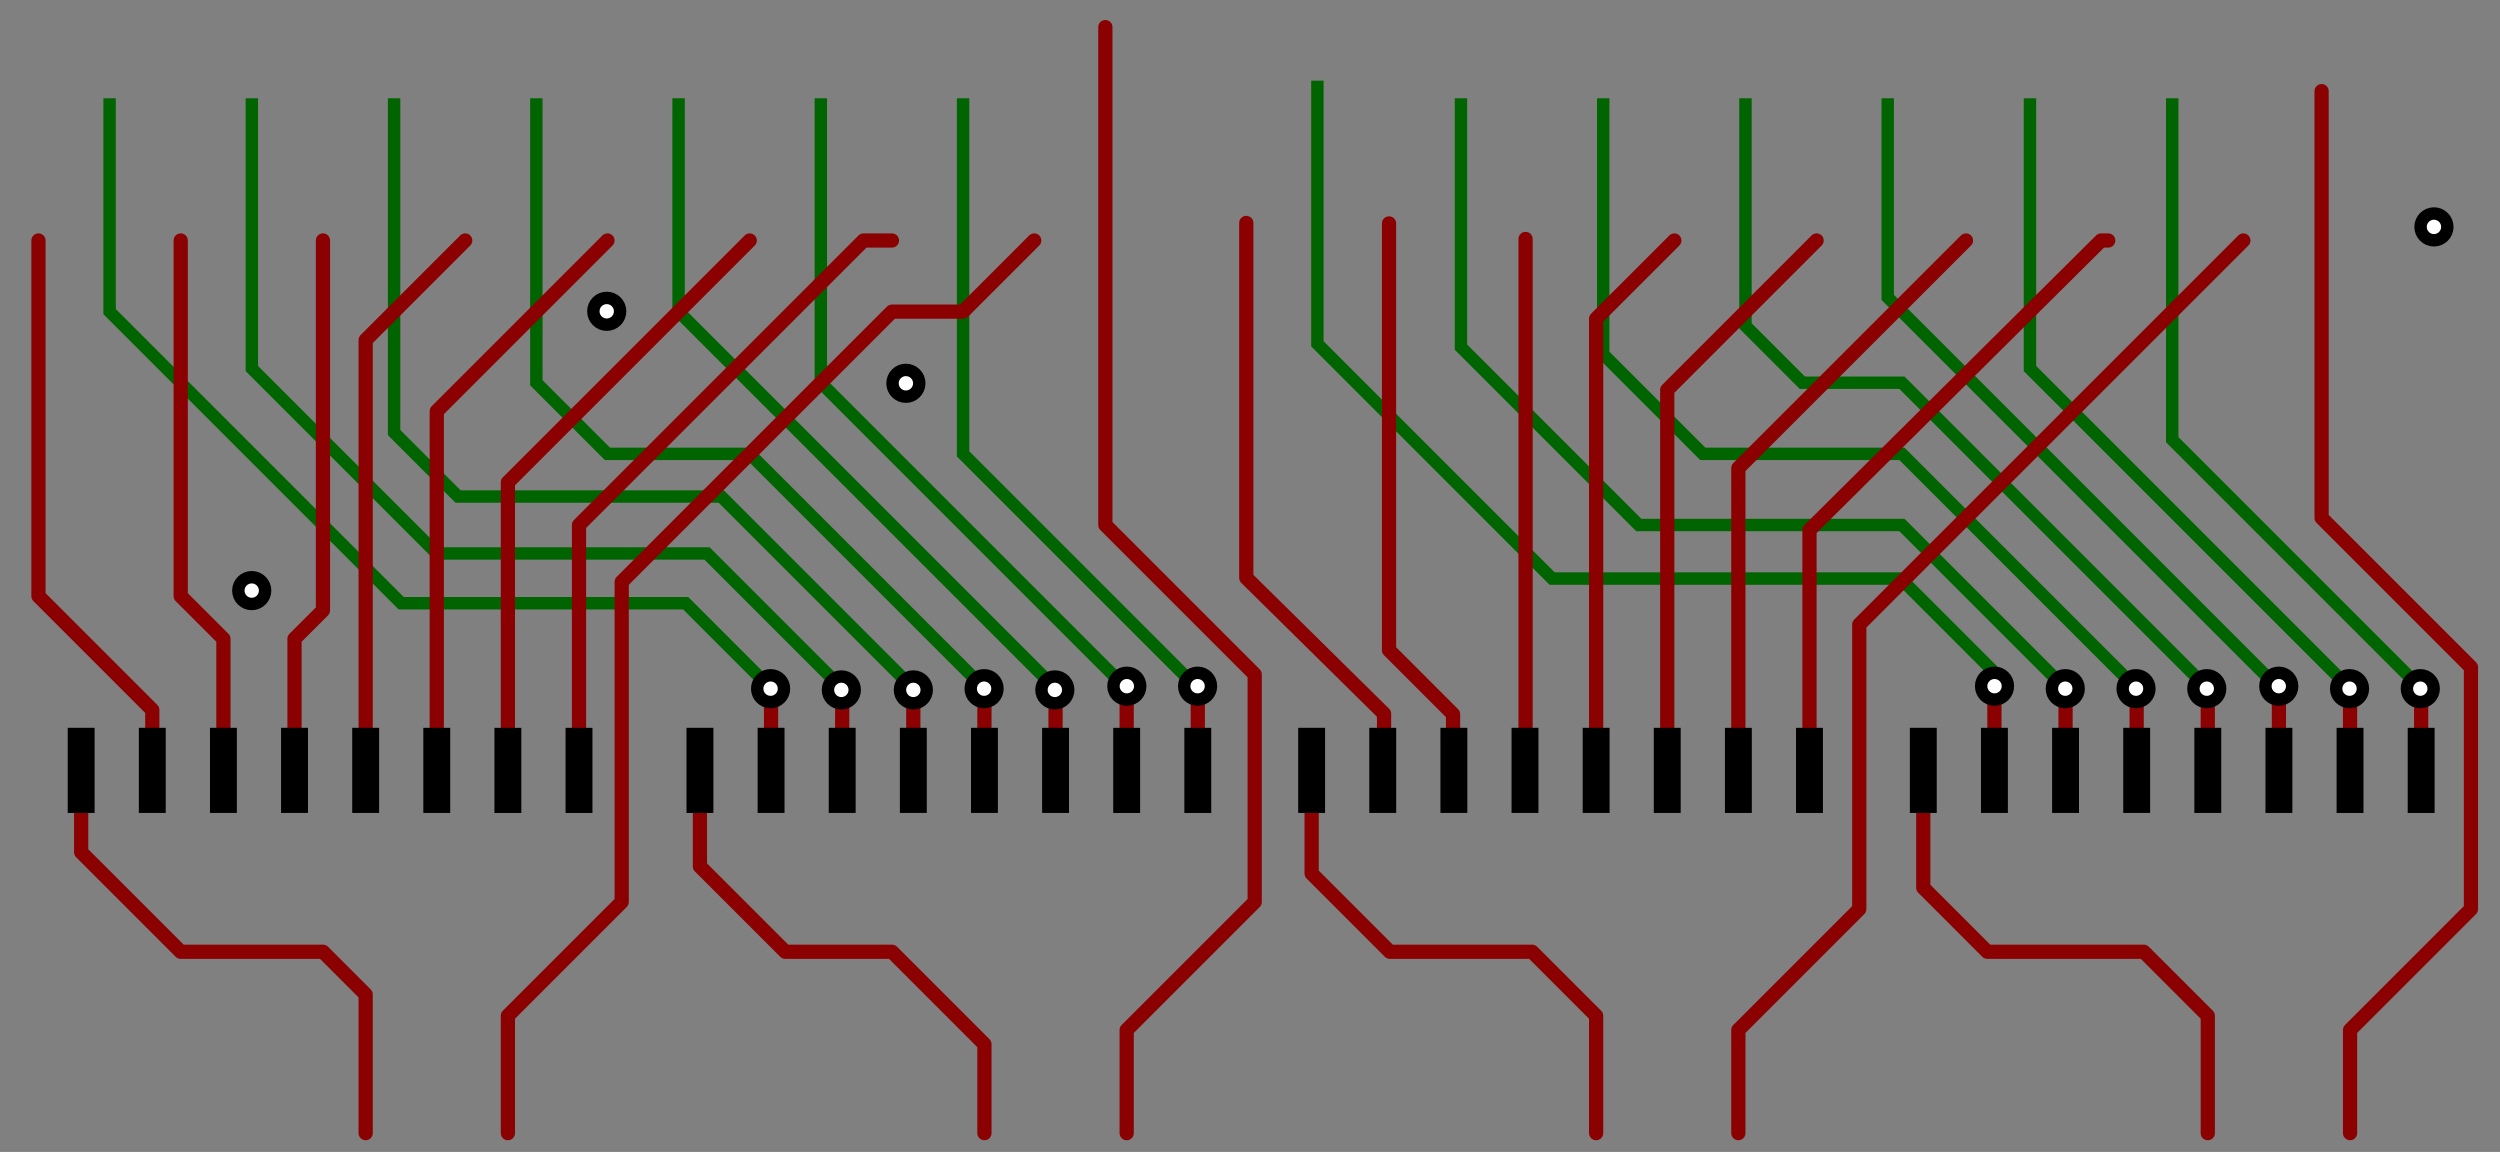 <svg width="2014" height="928" viewBox="0 0 2014 928"  xmlns="http://www.w3.org/2000/svg">
<rect x="0" y="0" width="2014" height="928" fill="#808080" stroke="none"/>
<style>
.trace.bottom{
    fill:none;
    stroke:darkgreen;
}
.trace.top{
    fill:none;
    stroke:darkred;
}
.via{
    fill:white;
    stroke:black;
}
.pad{
    fill:black;
    stroke:none;
}
</style>
<g id="top border 1">
<path class="trace bottom" d="M621.158 554.727L552.4 485.968H323.206L88.281 251.044V79.148"  stroke-width="10"/>
<path class="trace bottom" d="M678.461 554.727L569.594 445.859H351.859L202.883 296.883V79.148"  stroke-width="10"/>
<path class="trace bottom" d="M735.756 554.727L581.05 400.02H369.045L317.477 348.452V79.148"  stroke-width="10"/>
<path class="trace bottom" d="M793.055 554.727L603.97 365.641H489.373L432.074 308.343V79.148"  stroke-width="10"/>
<path class="trace bottom" d="M850.354 554.727L546.672 251.044V79.148"  stroke-width="10"/>
<path class="trace bottom" d="M907.654 554.727L661.27 308.343V79.148"  stroke-width="10"/>
<path class="trace bottom" d="M964.953 554.727L775.867 365.641V79.148"  stroke-width="10"/>
<path class="trace bottom" d="M1605.63 540.578L1531.15 466.09H1250.38L1061.3 277.005V65"  stroke-width="10"/>
<path class="trace bottom" d="M1664 554.727L1532.21 422.94H1320.2L1176.96 279.693V79.148"  stroke-width="10"/>
<path class="trace bottom" d="M1721.29 554.727L1532.21 365.641H1371.77L1291.55 285.423V79.148"  stroke-width="10"/>
<path class="trace bottom" d="M1778.59 554.727L1532.21 308.343H1451.99L1406.15 262.504V79.148"  stroke-width="10"/>
<path class="trace bottom" d="M1835.89 554.727L1520.75 239.584V79.148"  stroke-width="10"/>
<path class="trace bottom" d="M1893.19 554.727L1635.34 296.883V79.148"  stroke-width="10"/>
<path class="trace bottom" d="M1950.49 554.727L1749.94 354.181V79.148"  stroke-width="10"/>
<path class="trace top" d="M563.859 620.621V697.974L632.618 766.732H718.566L793.054 841.22V912.844"  stroke-width="11.46" stroke-linecap="round" stroke-linejoin="round"/>
<path class="trace top" d="M122.685 620.609V571.939L30.984 480.239V193.746"  stroke-width="11.46" stroke-linecap="round" stroke-linejoin="round"/>
<path class="trace top" d="M179.984 620.609V514.641L145.582 480.239V193.746"  stroke-width="11.46" stroke-linecap="round" stroke-linejoin="round"/>
<path class="trace top" d="M237.28 620.609L237.258 620.587V514.618L260.177 491.699V193.746"  stroke-width="11.46" stroke-linecap="round" stroke-linejoin="round"/>
<path class="trace top" d="M294.578 620.609V273.942L374.774 193.746"  stroke-width="11.46" stroke-linecap="round" stroke-linejoin="round"/>
<path class="trace top" d="M351.867 620.625V331.256L489.373 193.75"  stroke-width="11.46" stroke-linecap="round" stroke-linejoin="round"/>
<path class="trace top" d="M409.156 620.633V388.562L603.972 193.747"  stroke-width="11.46" stroke-linecap="round" stroke-linejoin="round"/>
<path class="trace top" d="M466.453 620.633V422.941L695.648 193.747H718.567"  stroke-width="11.46" stroke-linecap="round" stroke-linejoin="round"/>
<path class="trace top" d="M409.168 912.844V818.29L500.835 726.623V468.78L718.569 251.045H775.868L833.167 193.746"  stroke-width="11.46" stroke-linecap="round" stroke-linejoin="round"/>
<path class="trace top" d="M621.16 620.625V554.732"  stroke-width="11.46" stroke-linecap="round" stroke-linejoin="round"/>
<path class="trace top" d="M678.461 620.625V554.732"  stroke-width="11.46" stroke-linecap="round" stroke-linejoin="round"/>
<path class="trace top" d="M735.758 620.625V554.732"  stroke-width="11.46" stroke-linecap="round" stroke-linejoin="round"/>
<path class="trace top" d="M793.055 620.625V554.732"  stroke-width="11.46" stroke-linecap="round" stroke-linejoin="round"/>
<path class="trace top" d="M850.355 620.625V554.732"  stroke-width="11.46" stroke-linecap="round" stroke-linejoin="round"/>
<path class="trace top" d="M907.652 620.633V554.728"  stroke-width="11.46" stroke-linecap="round" stroke-linejoin="round"/>
<path class="trace top" d="M964.953 620.633V554.728"  stroke-width="11.46" stroke-linecap="round" stroke-linejoin="round"/>
<path class="trace top" d="M907.654 912.844V829.761L1010.79 726.623V543.268L890.465 422.941V21.85"  stroke-width="11.46" stroke-linecap="round" stroke-linejoin="round"/>
<path class="trace top" d="M1115 610V575L1004 465.5V179.598"  stroke-width="11.46" stroke-linecap="round" stroke-linejoin="round"/>
<path class="trace top" d="M1170.59 606.864V575.383L1119 523.792V180"  stroke-width="11.46" stroke-linecap="round" stroke-linejoin="round"/>
<path class="trace top" d="M1229 615.5V192.5"  stroke-width="11.46" stroke-linecap="round" stroke-linejoin="round"/>
<path class="trace top" d="M1285.85 620.609V256.752L1348.85 193.746"  stroke-width="11.46" stroke-linecap="round" stroke-linejoin="round"/>
<path class="trace top" d="M1343.13 620.625V314.066L1463.45 193.75"  stroke-width="11.46" stroke-linecap="round" stroke-linejoin="round"/>
<path class="trace top" d="M1400.42 620.633V377.103L1583.78 193.747"  stroke-width="11.46" stroke-linecap="round" stroke-linejoin="round"/>
<path class="trace top" d="M1457.72 616.5V427L1692.64 193.747H1698.37"  stroke-width="11.46" stroke-linecap="round" stroke-linejoin="round"/>
<path class="trace top" d="M1400.42 912.844V829.761L1497.83 732.353V503.159L1807.24 193.746"  stroke-width="11.46" stroke-linecap="round" stroke-linejoin="round"/>
<path class="trace top" d="M1606.7 620.625V554.732"  stroke-width="11.46" stroke-linecap="round" stroke-linejoin="round"/>
<path class="trace top" d="M1664 620.625V554.732"  stroke-width="11.46" stroke-linecap="round" stroke-linejoin="round"/>
<path class="trace top" d="M1721.29 620.625V554.732"  stroke-width="11.46" stroke-linecap="round" stroke-linejoin="round"/>
<path class="trace top" d="M1778.59 620.625V554.732"  stroke-width="11.46" stroke-linecap="round" stroke-linejoin="round"/>
<path class="trace top" d="M1835.89 620.625V554.732"  stroke-width="11.46" stroke-linecap="round" stroke-linejoin="round"/>
<path class="trace top" d="M1893.19 620.633V554.728"  stroke-width="11.46" stroke-linecap="round" stroke-linejoin="round"/>
<path class="trace top" d="M1950.49 620.633V554.728"  stroke-width="11.46" stroke-linecap="round" stroke-linejoin="round"/>
<path class="trace top" d="M1893.2 912.844V829.75L1990.6 732.353V537.538L1876 422.941L1870.27 417.211V73.419"  stroke-width="11.46" stroke-linecap="round" stroke-linejoin="round"/>
<path class="trace top" d="M65.387 620.61V686.537L145.582 766.732H260.18L294.57 801.123V912.844"  stroke-width="11.46" stroke-linecap="round" stroke-linejoin="round"/>
<path class="trace top" d="M1056.65 620.61V703.726L1119.66 766.732H1234.26L1285.84 818.312V912.844"  stroke-width="11.46" stroke-linecap="round" stroke-linejoin="round"/>
<path class="trace top" d="M1549.4 620.621V715.164L1600.97 766.732H1727.02L1778.59 818.301V912.844"  stroke-width="11.46" stroke-linecap="round" stroke-linejoin="round"/>
<path class="pad" d="M1961.31 586.347V654.926H1939.65V586.347H1961.31Z" />
<path class="pad" d="M1882.36 654.926V586.347H1904.02V654.926H1882.36Z" />
<path class="pad" d="M1846.73 586.331V654.91H1825.07V586.331H1846.73Z" />
<path class="pad" d="M1767.78 654.902V586.323H1789.44V654.902H1767.78Z" />
<path class="pad" d="M1732.14 586.323V654.902H1710.48V586.323H1732.14Z" />
<path class="pad" d="M1653.18 654.902V586.323H1674.84V654.902H1653.18Z" />
<path class="pad" d="M1617.54 586.323V654.902H1595.88V586.323H1617.54Z" />
<path class="pad" d="M1538.58 654.902V586.323H1560.24V654.902H1538.58Z" />
<path class="pad" d="M477.278 586.347V654.926H455.617V586.347H477.278Z" />
<path class="pad" d="M419.981 586.347V654.926H398.32V586.347H419.981Z" />
<path class="pad" d="M362.692 586.331V654.91H341.031V586.331H362.692Z" />
<path class="pad" d="M305.407 586.323V654.902H283.746V586.323H305.407Z" />
<path class="pad" d="M248.102 586.323V654.902H226.441V586.323H248.102Z" />
<path class="pad" d="M190.813 586.323V654.902H169.152V586.323H190.813Z" />
<path class="pad" d="M111.848 654.902V586.323H133.508V654.902H111.848Z" />
<path class="pad" d="M76.211 586.323V654.902H54.551V586.323H76.211Z" />
<path class="pad" d="M975.774 586.347V654.926H954.113V586.347H975.774Z" />
<path class="pad" d="M918.477 586.347V654.926H896.816V586.347H918.477Z" />
<path class="pad" d="M861.192 586.331V654.91H839.531V586.331H861.192Z" />
<path class="pad" d="M803.903 586.323V654.902H782.242V586.323H803.903Z" />
<path class="pad" d="M746.606 586.323V654.902H724.945V586.323H746.606Z" />
<path class="pad" d="M689.305 586.323V654.902H667.645V586.323H689.305Z" />
<path class="pad" d="M610.348 654.902V586.323H632.008V654.902H610.348Z" />
<path class="pad" d="M574.711 586.323V654.902H553.051V586.323H574.711Z" />
<path class="pad" d="M1468.54 586.347V654.926H1446.88V586.347H1468.54Z" />
<path class="pad" d="M1389.59 654.926V586.347H1411.25V654.926H1389.59Z" />
<path class="pad" d="M1353.96 586.331V654.91H1332.3V586.331H1353.96Z" />
<path class="pad" d="M1275.01 654.902V586.323H1296.67V654.902H1275.01Z" />
<path class="pad" d="M1239.37 586.323V654.902H1217.71V586.323H1239.37Z" />
<path class="pad" d="M1182.08 586.323V654.902H1160.42V586.323H1182.08Z" />
<path class="pad" d="M1124.77 586.323V654.902H1103.11V586.323H1124.77Z" />
<path class="pad" d="M1067.48 586.323V654.902H1045.82V586.323H1067.48Z" />
<path class="via" d="M631.57 554.785C631.57 548.829 626.741 544.001 620.785 544.001C614.828 544.001 610 548.829 610 554.785C610 560.742 614.828 565.57 620.785 565.57C626.741 565.57 631.57 560.742 631.57 554.785Z"   stroke-width="10"/>
<path class="via" d="M688.57 555.785C688.57 549.829 683.741 545.001 677.785 545.001C671.828 545.001 667 549.829 667 555.785C667 561.742 671.828 566.57 677.785 566.57C683.741 566.57 688.57 561.742 688.57 555.785Z"   stroke-width="10"/>
<path class="via" d="M746.57 555.785C746.57 549.829 741.741 545.001 735.785 545.001C729.828 545.001 725 549.829 725 555.785C725 561.742 729.828 566.57 735.785 566.57C741.741 566.57 746.57 561.742 746.57 555.785Z"   stroke-width="10"/>
<path class="via" d="M803.57 554.785C803.57 548.829 798.741 544.001 792.785 544.001C786.828 544.001 782 548.829 782 554.785C782 560.742 786.828 565.57 792.785 565.57C798.741 565.57 803.57 560.742 803.57 554.785Z"   stroke-width="10"/>
<path class="via" d="M860.57 555.785C860.57 549.829 855.741 545.001 849.785 545.001C843.828 545.001 839 549.829 839 555.785C839 561.742 843.828 566.57 849.785 566.57C855.741 566.57 860.57 561.742 860.57 555.785Z"   stroke-width="10"/>
<path class="via" d="M918.57 552.785C918.57 546.829 913.741 542.001 907.785 542.001C901.828 542.001 897 546.829 897 552.785C897 558.742 901.828 563.57 907.785 563.57C913.741 563.57 918.57 558.742 918.57 552.785Z"   stroke-width="10"/>
<path class="via" d="M499.57 250.785C499.57 244.829 494.741 240 488.785 240C482.828 240 478 244.829 478 250.785C478 256.741 482.828 261.57 488.785 261.57C494.741 261.57 499.57 256.741 499.57 250.785Z"   stroke-width="10"/>
<path class="via" d="M1971.57 182.785C1971.57 176.829 1966.74 172 1960.78 172C1954.83 172 1950 176.829 1950 182.785C1950 188.741 1954.83 193.57 1960.78 193.57C1966.74 193.57 1971.57 188.741 1971.57 182.785Z"   stroke-width="10"/>
<path class="via" d="M975.57 552.785C975.57 546.829 970.741 542.001 964.785 542.001C958.828 542.001 954 546.829 954 552.785C954 558.742 958.828 563.57 964.785 563.57C970.741 563.57 975.57 558.742 975.57 552.785Z"   stroke-width="10"/>
<path class="via" d="M1617.57 552.785C1617.57 546.829 1612.74 542.001 1606.78 542.001C1600.83 542.001 1596 546.829 1596 552.785C1596 558.742 1600.83 563.57 1606.78 563.57C1612.74 563.57 1617.57 558.742 1617.57 552.785Z"   stroke-width="10"/>
<path class="via" d="M1674.57 554.785C1674.57 548.829 1669.74 544.001 1663.78 544.001C1657.83 544.001 1653 548.829 1653 554.785C1653 560.742 1657.83 565.57 1663.78 565.57C1669.74 565.57 1674.57 560.742 1674.57 554.785Z"   stroke-width="10"/>
<path class="via" d="M1731.57 554.785C1731.57 548.829 1726.74 544 1720.78 544C1714.83 544 1710 548.829 1710 554.785C1710 560.741 1714.83 565.57 1720.78 565.57C1726.74 565.57 1731.57 560.741 1731.57 554.785Z"   stroke-width="10"/>
<path class="via" d="M1788.57 554.785C1788.57 548.829 1783.74 544 1777.78 544C1771.83 544 1767 548.829 1767 554.785C1767 560.741 1771.83 565.57 1777.78 565.57C1783.74 565.57 1788.57 560.741 1788.57 554.785Z"   stroke-width="10"/>
<path class="via" d="M1846.57 552.785C1846.57 546.829 1841.74 542 1835.78 542C1829.83 542 1825 546.829 1825 552.785C1825 558.741 1829.83 563.57 1835.78 563.57C1841.74 563.57 1846.57 558.741 1846.57 552.785Z"   stroke-width="10"/>
<path class="via" d="M1903.57 554.785C1903.57 548.829 1898.74 544 1892.78 544C1886.83 544 1882 548.829 1882 554.785C1882 560.741 1886.83 565.57 1892.78 565.57C1898.74 565.57 1903.57 560.741 1903.57 554.785Z"   stroke-width="10"/>
<path class="via" d="M1960.57 554.785C1960.57 548.829 1955.74 544 1949.78 544C1943.83 544 1939 548.829 1939 554.785C1939 560.741 1943.83 565.57 1949.78 565.57C1955.74 565.57 1960.57 560.741 1960.57 554.785Z"   stroke-width="10"/>
<path class="via" d="M213.57 475.785C213.57 469.829 208.741 465 202.785 465C196.828 465 192 469.829 192 475.785C192 481.741 196.828 486.57 202.785 486.57C208.741 486.57 213.57 481.741 213.57 475.785Z"   stroke-width="10"/>
<path class="via" d="M740.57 308.785C740.57 302.829 735.741 298 729.785 298C723.828 298 719 302.829 719 308.785C719 314.741 723.828 319.57 729.785 319.57C735.741 319.57 740.57 314.741 740.57 308.785Z"   stroke-width="10"/>
</g>
</svg>
